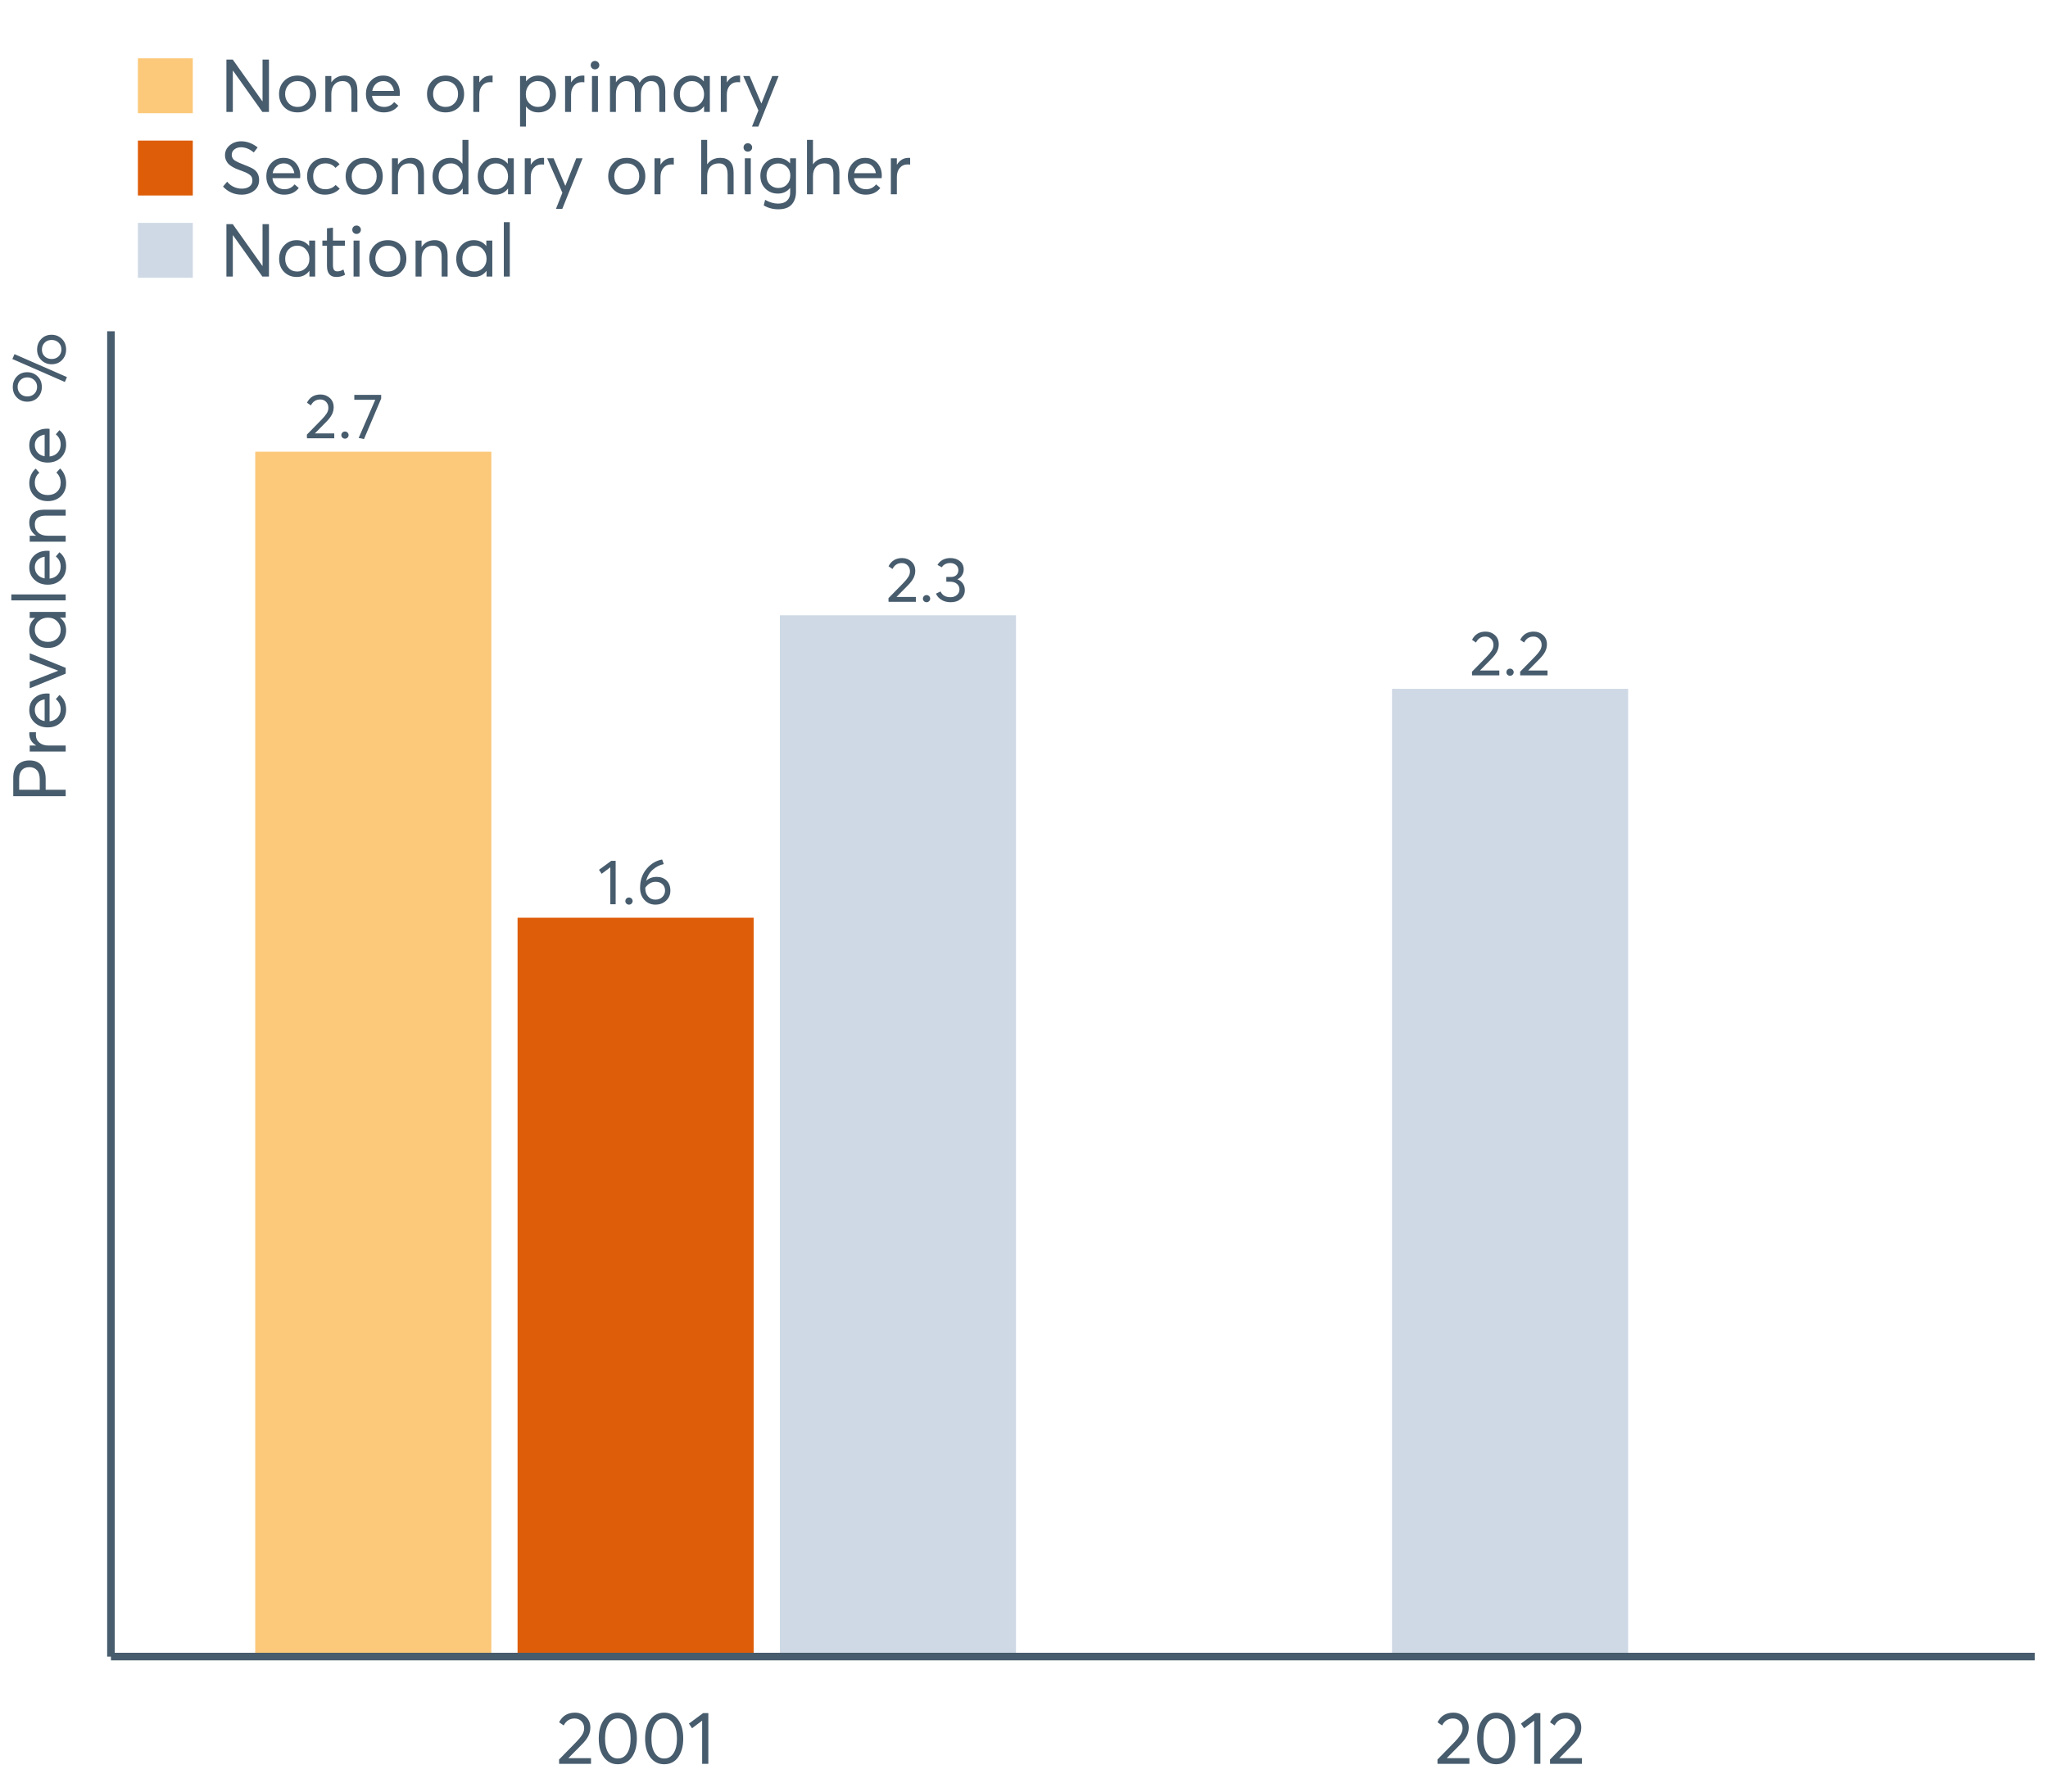 <?xml version="1.0" encoding="UTF-8"?>
<svg xmlns="http://www.w3.org/2000/svg" xmlns:xlink="http://www.w3.org/1999/xlink" width="822.857pt" height="720pt" viewBox="0 0 822.857 720" version="1.1">
<defs>
<g>
<symbol overflow="visible" id="glyph0-0">
<path style="stroke:none;" d=""/>
</symbol>
<symbol overflow="visible" id="glyph0-1">
<path style="stroke:none;" d="M 4.234 -1.953 L 11.984 -1.953 L 11.984 0 L 1.016 0 L 0.984 -1.469 L 6.953 -7.562 C 7.836 -8.477 8.504 -9.289 8.953 -10 C 9.398 -10.719 9.625 -11.461 9.625 -12.234 C 9.625 -13.203 9.316 -14.004 8.703 -14.641 C 8.098 -15.273 7.312 -15.594 6.344 -15.594 C 4.664 -15.594 3.414 -14.797 2.594 -13.203 L 1.016 -14.297 C 2.129 -16.492 3.945 -17.594 6.469 -17.594 C 7.926 -17.594 9.172 -17.125 10.203 -16.188 C 11.234 -15.258 11.75 -14.02 11.75 -12.469 C 11.75 -11.469 11.52 -10.508 11.062 -9.594 C 10.613 -8.688 9.852 -7.691 8.781 -6.609 L 4.234 -2 Z M 4.234 -1.953 "/>
</symbol>
<symbol overflow="visible" id="glyph0-2">
<path style="stroke:none;" d="M 3.078 0.156 C 2.648 0.156 2.297 0.016 2.016 -0.266 C 1.734 -0.547 1.594 -0.879 1.594 -1.266 C 1.594 -1.672 1.734 -2.016 2.016 -2.297 C 2.297 -2.578 2.648 -2.719 3.078 -2.719 C 3.461 -2.719 3.797 -2.578 4.078 -2.297 C 4.367 -2.016 4.516 -1.672 4.516 -1.266 C 4.516 -0.879 4.367 -0.547 4.078 -0.266 C 3.797 0.016 3.461 0.156 3.078 0.156 Z M 3.078 0.156 "/>
</symbol>
<symbol overflow="visible" id="glyph0-3">
<path style="stroke:none;" d="M 9.344 -9.047 C 10.27 -8.68 10.992 -8.117 11.516 -7.359 C 12.047 -6.598 12.312 -5.703 12.312 -4.672 C 12.312 -3.254 11.773 -2.094 10.703 -1.188 C 9.641 -0.289 8.297 0.156 6.672 0.156 C 5.234 0.156 3.992 -0.156 2.953 -0.781 C 1.91 -1.414 1.164 -2.254 0.719 -3.297 L 2.562 -4.172 C 3.258 -2.629 4.586 -1.859 6.547 -1.859 C 7.566 -1.859 8.422 -2.148 9.109 -2.734 C 9.805 -3.316 10.156 -4.07 10.156 -5 C 10.156 -5.883 9.82 -6.617 9.156 -7.203 C 8.5 -7.797 7.555 -8.094 6.328 -8.094 L 4.875 -8.094 L 4.875 -9.984 L 6.578 -9.984 C 7.629 -9.984 8.414 -10.242 8.938 -10.766 C 9.457 -11.285 9.719 -11.945 9.719 -12.75 C 9.719 -13.594 9.406 -14.273 8.781 -14.797 C 8.156 -15.328 7.379 -15.594 6.453 -15.594 C 4.941 -15.594 3.805 -15.023 3.047 -13.891 L 1.328 -14.828 C 1.797 -15.672 2.473 -16.344 3.359 -16.844 C 4.254 -17.344 5.301 -17.594 6.5 -17.594 C 8.039 -17.594 9.316 -17.18 10.328 -16.359 C 11.348 -15.547 11.859 -14.438 11.859 -13.031 C 11.859 -12.164 11.633 -11.379 11.188 -10.672 C 10.75 -9.973 10.133 -9.438 9.344 -9.062 Z M 9.344 -9.047 "/>
</symbol>
<symbol overflow="visible" id="glyph0-4">
<path style="stroke:none;" d="M 5.078 0 L 5.078 -14.859 L 1.594 -12.234 L 0.531 -13.844 L 5.438 -17.438 L 7.219 -17.438 L 7.219 0 Z M 5.078 0 "/>
</symbol>
<symbol overflow="visible" id="glyph0-5">
<path style="stroke:none;" d="M 8.125 -11 C 9.719 -11 11.02 -10.504 12.031 -9.516 C 13.051 -8.523 13.562 -7.172 13.562 -5.453 C 13.562 -3.848 12.988 -2.508 11.844 -1.438 C 10.695 -0.375 9.266 0.156 7.547 0.156 C 5.785 0.156 4.316 -0.469 3.141 -1.719 C 1.973 -2.977 1.391 -4.598 1.391 -6.578 C 1.391 -9.586 2.258 -12.133 4 -14.219 C 5.75 -16.301 7.836 -17.555 10.266 -17.984 L 10.891 -16.156 C 9.203 -15.758 7.723 -14.992 6.453 -13.859 C 5.18 -12.723 4.305 -11.254 3.828 -9.453 L 3.859 -9.453 C 4.992 -10.484 6.414 -11 8.125 -11 Z M 7.516 -1.859 C 8.672 -1.859 9.609 -2.207 10.328 -2.906 C 11.055 -3.613 11.422 -4.473 11.422 -5.484 C 11.422 -6.547 11.078 -7.398 10.391 -8.047 C 9.711 -8.691 8.797 -9.016 7.641 -9.016 C 6.723 -9.016 5.906 -8.785 5.188 -8.328 C 4.469 -7.867 3.898 -7.301 3.484 -6.625 L 3.484 -6.453 C 3.484 -5.078 3.859 -3.969 4.609 -3.125 C 5.359 -2.281 6.328 -1.859 7.516 -1.859 Z M 7.516 -1.859 "/>
</symbol>
<symbol overflow="visible" id="glyph0-6">
<path style="stroke:none;" d="M 0.688 -17.438 L 11.484 -17.438 L 11.484 -15.953 L 4.578 0.312 L 2.438 -0.125 L 9.109 -15.469 L 0.688 -15.469 Z M 0.688 -17.438 "/>
</symbol>
<symbol overflow="visible" id="glyph1-0">
<path style="stroke:none;" d=""/>
</symbol>
<symbol overflow="visible" id="glyph1-1">
<path style="stroke:none;" d="M 4.953 -2.281 L 14 -2.281 L 14 0 L 1.188 0 L 1.156 -1.719 L 8.125 -8.844 C 9.156 -9.906 9.93 -10.852 10.453 -11.688 C 10.984 -12.52 11.25 -13.391 11.25 -14.297 C 11.25 -15.43 10.891 -16.367 10.172 -17.109 C 9.461 -17.848 8.547 -18.219 7.422 -18.219 C 5.461 -18.219 4 -17.285 3.031 -15.422 L 1.188 -16.703 C 2.488 -19.273 4.613 -20.562 7.562 -20.562 C 9.27 -20.562 10.723 -20.016 11.922 -18.922 C 13.129 -17.836 13.734 -16.383 13.734 -14.562 C 13.734 -13.395 13.469 -12.273 12.938 -11.203 C 12.406 -10.141 11.516 -8.977 10.266 -7.719 L 4.953 -2.344 Z M 4.953 -2.281 "/>
</symbol>
<symbol overflow="visible" id="glyph1-2">
<path style="stroke:none;" d="M 9.312 0.172 C 7.039 0.172 5.195 -0.738 3.781 -2.562 C 2.363 -4.395 1.656 -6.93 1.656 -10.172 C 1.656 -13.266 2.336 -15.77 3.703 -17.688 C 5.066 -19.602 6.938 -20.562 9.312 -20.562 C 11.594 -20.562 13.438 -19.645 14.844 -17.812 C 16.258 -15.988 16.969 -13.441 16.969 -10.172 C 16.969 -7.086 16.289 -4.594 14.938 -2.688 C 13.582 -0.781 11.707 0.172 9.312 0.172 Z M 9.312 -2.141 C 10.938 -2.141 12.195 -2.859 13.094 -4.297 C 14 -5.742 14.453 -7.703 14.453 -10.172 C 14.453 -12.723 13.977 -14.707 13.031 -16.125 C 12.094 -17.539 10.852 -18.25 9.312 -18.25 C 7.707 -18.25 6.453 -17.52 5.547 -16.062 C 4.641 -14.613 4.188 -12.648 4.188 -10.172 C 4.188 -7.641 4.656 -5.664 5.594 -4.25 C 6.531 -2.844 7.77 -2.141 9.312 -2.141 Z M 9.312 -2.141 "/>
</symbol>
<symbol overflow="visible" id="glyph1-3">
<path style="stroke:none;" d="M 5.938 0 L 5.938 -17.359 L 1.875 -14.297 L 0.625 -16.172 L 6.344 -20.391 L 8.422 -20.391 L 8.422 0 Z M 5.938 0 "/>
</symbol>
<symbol overflow="visible" id="glyph1-4">
<path style="stroke:none;" d="M 17.188 -21.062 L 19.766 -21.062 L 19.766 0 L 17.125 0 L 5.312 -16.609 L 5.25 -16.609 L 5.25 0 L 2.672 0 L 2.672 -21.062 L 5.219 -21.062 L 17.125 -4.266 L 17.188 -4.266 Z M 17.188 -21.062 "/>
</symbol>
<symbol overflow="visible" id="glyph1-5">
<path style="stroke:none;" d="M 8.875 0.172 C 6.656 0.172 4.852 -0.523 3.469 -1.922 C 2.082 -3.328 1.391 -5.086 1.391 -7.203 C 1.391 -9.328 2.082 -11.094 3.469 -12.5 C 4.852 -13.914 6.656 -14.625 8.875 -14.625 C 11.008 -14.625 12.781 -13.93 14.188 -12.547 C 15.594 -11.16 16.297 -9.379 16.297 -7.203 C 16.297 -5.035 15.594 -3.266 14.188 -1.891 C 12.781 -0.516 11.008 0.172 8.875 0.172 Z M 8.875 -2.016 C 10.281 -2.016 11.461 -2.504 12.422 -3.484 C 13.379 -4.461 13.859 -5.703 13.859 -7.203 C 13.859 -8.734 13.383 -9.984 12.438 -10.953 C 11.488 -11.922 10.301 -12.406 8.875 -12.406 C 7.383 -12.406 6.172 -11.906 5.234 -10.906 C 4.297 -9.906 3.828 -8.672 3.828 -7.203 C 3.828 -5.742 4.297 -4.516 5.234 -3.516 C 6.172 -2.516 7.383 -2.016 8.875 -2.016 Z M 8.875 -2.016 "/>
</symbol>
<symbol overflow="visible" id="glyph1-6">
<path style="stroke:none;" d="M 9.969 -14.625 C 11.57 -14.625 12.836 -14.113 13.766 -13.094 C 14.691 -12.082 15.156 -10.578 15.156 -8.578 L 15.156 0 L 12.766 0 L 12.766 -7.891 C 12.766 -10.898 11.586 -12.406 9.234 -12.406 C 7.848 -12.406 6.742 -11.941 5.922 -11.016 C 5.098 -10.098 4.688 -8.828 4.688 -7.203 L 4.688 0 L 2.281 0 L 2.281 -14.453 L 4.688 -14.453 L 4.688 -11.922 L 4.719 -11.922 C 5.977 -13.723 7.727 -14.625 9.969 -14.625 Z M 9.969 -14.625 "/>
</symbol>
<symbol overflow="visible" id="glyph1-7">
<path style="stroke:none;" d="M 15.016 -7.453 C 15.016 -7.285 15.004 -7.078 14.984 -6.828 L 14.953 -6.469 L 3.828 -6.469 C 3.984 -5.125 4.5 -4.047 5.375 -3.234 C 6.258 -2.422 7.359 -2.016 8.672 -2.016 C 10.348 -2.016 11.703 -2.664 12.734 -3.969 L 14.422 -2.516 C 13.016 -0.723 11.066 0.172 8.578 0.172 C 6.492 0.172 4.773 -0.516 3.422 -1.891 C 2.066 -3.266 1.391 -5.035 1.391 -7.203 C 1.391 -9.359 2.047 -11.133 3.359 -12.531 C 4.68 -13.926 6.332 -14.625 8.312 -14.625 C 10.312 -14.625 11.926 -13.953 13.156 -12.609 C 14.395 -11.266 15.016 -9.547 15.016 -7.453 Z M 11.234 -11.328 C 10.504 -12.047 9.566 -12.406 8.422 -12.406 C 7.273 -12.406 6.289 -12.051 5.469 -11.344 C 4.656 -10.645 4.141 -9.68 3.922 -8.453 L 12.641 -8.453 C 12.441 -9.66 11.973 -10.617 11.234 -11.328 Z M 11.234 -11.328 "/>
</symbol>
<symbol overflow="visible" id="glyph1-8">
<path style="stroke:none;" d=""/>
</symbol>
<symbol overflow="visible" id="glyph1-9">
<path style="stroke:none;" d="M 9.438 -14.625 C 9.727 -14.625 9.926 -14.613 10.031 -14.594 L 10.031 -11.922 C 9.594 -11.961 9.273 -11.984 9.078 -11.984 C 7.734 -11.984 6.664 -11.52 5.875 -10.594 C 5.082 -9.664 4.688 -8.457 4.688 -6.969 L 4.688 0 L 2.281 0 L 2.281 -14.453 L 4.688 -14.453 L 4.688 -11.891 L 4.719 -11.891 C 5.844 -13.711 7.414 -14.625 9.438 -14.625 Z M 9.438 -14.625 "/>
</symbol>
<symbol overflow="visible" id="glyph1-10">
<path style="stroke:none;" d="M 4.75 -12.312 C 5.988 -13.852 7.629 -14.625 9.672 -14.625 C 11.711 -14.625 13.398 -13.906 14.734 -12.469 C 16.066 -11.039 16.734 -9.258 16.734 -7.125 C 16.734 -4.945 16.062 -3.188 14.719 -1.844 C 13.375 -0.5 11.691 0.172 9.672 0.172 C 7.617 0.172 5.977 -0.598 4.75 -2.141 L 4.688 -2.141 L 4.688 5.875 L 2.312 5.875 L 2.312 -14.453 L 4.719 -14.453 L 4.719 -12.312 Z M 9.438 -2.016 C 10.883 -2.016 12.055 -2.492 12.953 -3.453 C 13.848 -4.41 14.297 -5.633 14.297 -7.125 C 14.297 -8.707 13.832 -9.984 12.906 -10.953 C 11.977 -11.922 10.812 -12.406 9.406 -12.406 C 8.039 -12.406 6.898 -11.895 5.984 -10.875 C 5.078 -9.852 4.625 -8.598 4.625 -7.109 C 4.625 -5.629 5.098 -4.41 6.047 -3.453 C 7.004 -2.492 8.133 -2.016 9.438 -2.016 Z M 9.438 -2.016 "/>
</symbol>
<symbol overflow="visible" id="glyph1-11">
<path style="stroke:none;" d="M 3.703 -17.125 C 3.211 -17.125 2.801 -17.285 2.469 -17.609 C 2.145 -17.93 1.984 -18.332 1.984 -18.812 C 1.984 -19.289 2.145 -19.691 2.469 -20.016 C 2.801 -20.336 3.211 -20.5 3.703 -20.5 C 4.18 -20.5 4.586 -20.332 4.922 -20 C 5.266 -19.664 5.438 -19.27 5.438 -18.812 C 5.438 -18.332 5.266 -17.93 4.922 -17.609 C 4.586 -17.285 4.18 -17.125 3.703 -17.125 Z M 2.5 0 L 2.5 -14.453 L 4.891 -14.453 L 4.891 0 Z M 2.5 0 "/>
</symbol>
<symbol overflow="visible" id="glyph1-12">
<path style="stroke:none;" d="M 19.469 -14.625 C 22.844 -14.625 24.531 -12.566 24.531 -8.453 L 24.531 0 L 22.141 0 L 22.141 -7.797 C 22.141 -9.398 21.863 -10.566 21.312 -11.297 C 20.77 -12.035 19.914 -12.406 18.75 -12.406 C 17.602 -12.406 16.645 -11.926 15.875 -10.969 C 15.102 -10.02 14.719 -8.758 14.719 -7.188 L 14.719 0 L 12.312 0 L 12.312 -7.828 C 12.312 -10.879 11.164 -12.406 8.875 -12.406 C 7.664 -12.406 6.664 -11.926 5.875 -10.969 C 5.082 -10.02 4.688 -8.758 4.688 -7.188 L 4.688 0 L 2.312 0 L 2.312 -14.453 L 4.688 -14.453 L 4.688 -11.953 L 4.719 -11.953 C 5.312 -12.805 6.031 -13.461 6.875 -13.922 C 7.727 -14.391 8.629 -14.625 9.578 -14.625 C 11.898 -14.625 13.438 -13.676 14.188 -11.781 L 14.219 -11.781 C 15.406 -13.676 17.156 -14.625 19.469 -14.625 Z M 19.469 -14.625 "/>
</symbol>
<symbol overflow="visible" id="glyph1-13">
<path style="stroke:none;" d="M 13.5 -14.453 L 15.906 -14.453 L 15.906 0 L 13.594 0 L 13.594 -2.281 L 13.562 -2.281 C 12.332 -0.645 10.648 0.172 8.516 0.172 C 6.473 0.172 4.781 -0.5 3.438 -1.844 C 2.094 -3.188 1.422 -4.945 1.422 -7.125 C 1.422 -9.258 2.086 -11.039 3.422 -12.469 C 4.766 -13.906 6.453 -14.625 8.484 -14.625 C 10.547 -14.625 12.207 -13.844 13.469 -12.281 L 13.5 -12.281 Z M 8.719 -2.016 C 10.062 -2.016 11.207 -2.492 12.156 -3.453 C 13.113 -4.41 13.594 -5.629 13.594 -7.109 C 13.594 -8.598 13.129 -9.852 12.203 -10.875 C 11.285 -11.895 10.133 -12.406 8.75 -12.406 C 7.363 -12.406 6.203 -11.914 5.266 -10.938 C 4.328 -9.957 3.859 -8.688 3.859 -7.125 C 3.859 -5.633 4.305 -4.41 5.203 -3.453 C 6.109 -2.492 7.281 -2.016 8.719 -2.016 Z M 8.719 -2.016 "/>
</symbol>
<symbol overflow="visible" id="glyph1-14">
<path style="stroke:none;" d="M 12.375 -14.453 L 14.922 -14.453 L 6.766 5.875 L 4.219 5.875 L 6.797 -0.594 L 0.688 -14.453 L 3.266 -14.453 L 7.953 -3.438 L 8.016 -3.438 Z M 12.375 -14.453 "/>
</symbol>
<symbol overflow="visible" id="glyph1-15">
<path style="stroke:none;" d="M 8.781 0.172 C 5.832 0.172 3.344 -0.91 1.312 -3.078 L 2.969 -5.047 C 3.695 -4.129 4.582 -3.43 5.625 -2.953 C 6.676 -2.484 7.738 -2.25 8.812 -2.25 C 10.113 -2.25 11.156 -2.535 11.938 -3.109 C 12.719 -3.68 13.109 -4.473 13.109 -5.484 C 13.109 -6.035 13.016 -6.508 12.828 -6.906 C 12.641 -7.301 12.316 -7.648 11.859 -7.953 C 11.41 -8.266 10.973 -8.516 10.547 -8.703 C 10.117 -8.891 9.508 -9.133 8.719 -9.438 C 8.582 -9.5 8.473 -9.535 8.391 -9.547 C 7.617 -9.828 6.988 -10.07 6.5 -10.281 C 6.02 -10.488 5.469 -10.781 4.844 -11.156 C 4.227 -11.531 3.742 -11.91 3.391 -12.297 C 3.047 -12.68 2.742 -13.164 2.484 -13.75 C 2.234 -14.332 2.109 -14.984 2.109 -15.703 C 2.109 -17.266 2.727 -18.578 3.969 -19.641 C 5.219 -20.711 6.742 -21.258 8.547 -21.281 C 10.922 -21.281 13.145 -20.457 15.219 -18.812 L 13.656 -16.797 C 12.008 -18.18 10.305 -18.875 8.547 -18.875 C 7.516 -18.875 6.633 -18.598 5.906 -18.047 C 5.176 -17.504 4.812 -16.758 4.812 -15.812 C 4.812 -15.414 4.891 -15.055 5.047 -14.734 C 5.203 -14.41 5.379 -14.145 5.578 -13.938 C 5.773 -13.727 6.117 -13.492 6.609 -13.234 C 7.109 -12.973 7.5 -12.781 7.781 -12.656 C 8.07 -12.531 8.57 -12.328 9.281 -12.047 C 11.457 -11.211 12.895 -10.562 13.594 -10.094 C 15.07 -9.082 15.812 -7.633 15.812 -5.75 C 15.812 -3.895 15.125 -2.441 13.75 -1.391 C 12.375 -0.348 10.719 0.172 8.781 0.172 Z M 8.781 0.172 "/>
</symbol>
<symbol overflow="visible" id="glyph1-16">
<path style="stroke:none;" d="M 8.547 0.172 C 6.453 0.172 4.734 -0.516 3.391 -1.891 C 2.055 -3.266 1.391 -5.035 1.391 -7.203 C 1.391 -9.379 2.066 -11.16 3.422 -12.547 C 4.773 -13.93 6.516 -14.625 8.641 -14.625 C 9.742 -14.625 10.812 -14.398 11.844 -13.953 C 12.883 -13.516 13.754 -12.879 14.453 -12.047 L 12.781 -10.594 C 11.812 -11.801 10.469 -12.406 8.75 -12.406 C 7.312 -12.406 6.129 -11.922 5.203 -10.953 C 4.285 -9.984 3.828 -8.734 3.828 -7.203 C 3.828 -5.66 4.281 -4.41 5.188 -3.453 C 6.102 -2.492 7.289 -2.016 8.75 -2.016 C 10.438 -2.016 11.801 -2.586 12.844 -3.734 L 14.516 -2.25 C 13.879 -1.539 13.035 -0.957 11.984 -0.5 C 10.941 -0.051 9.797 0.172 8.547 0.172 Z M 8.547 0.172 "/>
</symbol>
<symbol overflow="visible" id="glyph1-17">
<path style="stroke:none;" d="M 13.406 -21.844 L 15.812 -21.844 L 15.812 0 L 13.531 0 L 13.531 -2.281 L 13.469 -2.281 C 12.238 -0.645 10.578 0.172 8.484 0.172 C 6.453 0.172 4.758 -0.5 3.406 -1.844 C 2.062 -3.188 1.391 -4.945 1.391 -7.125 C 1.391 -9.258 2.055 -11.039 3.391 -12.469 C 4.734 -13.906 6.422 -14.625 8.453 -14.625 C 10.516 -14.625 12.156 -13.844 13.375 -12.281 L 13.406 -12.281 Z M 8.688 -2.016 C 10 -2.016 11.129 -2.492 12.078 -3.453 C 13.023 -4.41 13.5 -5.629 13.5 -7.109 C 13.5 -8.598 13.039 -9.852 12.125 -10.875 C 11.219 -11.895 10.082 -12.406 8.719 -12.406 C 7.332 -12.406 6.172 -11.914 5.234 -10.938 C 4.297 -9.957 3.828 -8.688 3.828 -7.125 C 3.828 -5.633 4.273 -4.41 5.172 -3.453 C 6.078 -2.492 7.25 -2.016 8.688 -2.016 Z M 8.688 -2.016 "/>
</symbol>
<symbol overflow="visible" id="glyph1-18">
<path style="stroke:none;" d="M 10.062 -14.625 C 11.695 -14.625 12.977 -14.129 13.906 -13.141 C 14.844 -12.148 15.312 -10.66 15.312 -8.672 L 15.312 0 L 12.906 0 L 12.906 -7.984 C 12.906 -10.93 11.727 -12.406 9.375 -12.406 C 7.926 -12.406 6.781 -11.945 5.938 -11.031 C 5.102 -10.125 4.688 -8.867 4.688 -7.266 L 4.688 0 L 2.281 0 L 2.281 -21.844 L 4.688 -21.844 L 4.688 -12.078 L 4.75 -12.078 C 5.957 -13.773 7.727 -14.625 10.062 -14.625 Z M 10.062 -14.625 "/>
</symbol>
<symbol overflow="visible" id="glyph1-19">
<path style="stroke:none;" d="M 13.266 -14.453 L 15.641 -14.453 L 15.641 -1.094 C 15.641 1.113 15.062 2.852 13.906 4.125 C 12.75 5.406 10.961 6.047 8.547 6.047 C 6.367 6.047 4.41 5.523 2.672 4.484 L 3.234 2.25 C 5.035 3.258 6.766 3.766 8.422 3.766 C 9.984 3.766 11.188 3.363 12.031 2.562 C 12.875 1.758 13.297 0.75 13.297 -0.469 L 13.297 -2.5 L 13.234 -2.5 C 12.023 -1.008 10.395 -0.266 8.344 -0.266 C 6.363 -0.266 4.695 -0.926 3.344 -2.25 C 2 -3.582 1.328 -5.305 1.328 -7.422 C 1.328 -9.473 1.984 -11.188 3.297 -12.562 C 4.617 -13.938 6.258 -14.625 8.219 -14.625 C 10.258 -14.625 11.922 -13.895 13.203 -12.438 L 13.266 -12.438 Z M 8.516 -2.516 C 9.961 -2.516 11.129 -2.984 12.016 -3.922 C 12.91 -4.867 13.359 -6.07 13.359 -7.531 C 13.359 -8.957 12.895 -10.117 11.969 -11.016 C 11.051 -11.922 9.898 -12.375 8.516 -12.375 C 7.148 -12.375 6.02 -11.91 5.125 -10.984 C 4.238 -10.066 3.797 -8.906 3.797 -7.5 C 3.797 -6 4.25 -4.789 5.156 -3.875 C 6.07 -2.969 7.191 -2.516 8.516 -2.516 Z M 8.516 -2.516 "/>
</symbol>
<symbol overflow="visible" id="glyph1-20">
<path style="stroke:none;" d="M 6.375 0.172 C 3.863 0.172 2.609 -1.316 2.609 -4.297 L 2.609 -12.375 L 0.766 -12.375 L 0.766 -14.453 L 2.609 -14.453 L 2.609 -19.375 L 5.016 -19.641 L 5.016 -14.453 L 9.828 -14.453 L 9.828 -12.375 L 5.016 -12.375 L 5.016 -4.656 C 5.016 -3.77 5.145 -3.117 5.406 -2.703 C 5.676 -2.285 6.141 -2.078 6.797 -2.078 C 7.547 -2.078 8.359 -2.32 9.234 -2.812 L 9.875 -0.719 C 8.812 -0.125 7.645 0.172 6.375 0.172 Z M 6.375 0.172 "/>
</symbol>
<symbol overflow="visible" id="glyph1-21">
<path style="stroke:none;" d="M 2.5 0 L 2.5 -21.844 L 4.891 -21.844 L 4.891 0 Z M 2.5 0 "/>
</symbol>
<symbol overflow="visible" id="glyph2-0">
<path style="stroke:none;" d=""/>
</symbol>
<symbol overflow="visible" id="glyph2-1">
<path style="stroke:none;" d="M 0 -2.672 L -21.062 -2.672 L -21.062 -10.062 C -21.062 -12.414 -20.469 -14.164 -19.281 -15.312 C -18.094 -16.457 -16.516 -17.031 -14.547 -17.031 C -12.391 -17.031 -10.766 -16.363 -9.672 -15.031 C -8.586 -13.695 -8.047 -11.891 -8.047 -9.609 L -8.047 -5.25 L 0 -5.25 Z M -10.422 -5.25 L -10.422 -9.375 C -10.422 -11.051 -10.797 -12.297 -11.547 -13.109 C -12.297 -13.922 -13.312 -14.328 -14.594 -14.328 C -15.926 -14.328 -16.941 -13.926 -17.641 -13.125 C -18.336 -12.32 -18.688 -11.211 -18.688 -9.797 L -18.688 -5.25 Z M -10.422 -5.25 "/>
</symbol>
<symbol overflow="visible" id="glyph2-2">
<path style="stroke:none;" d="M -14.625 -9.438 C -14.625 -9.727 -14.613 -9.926 -14.594 -10.031 L -11.922 -10.031 C -11.961 -9.594 -11.984 -9.273 -11.984 -9.078 C -11.984 -7.734 -11.52 -6.664 -10.594 -5.875 C -9.664 -5.082 -8.457 -4.688 -6.969 -4.688 L 0 -4.688 L 0 -2.281 L -14.453 -2.281 L -14.453 -4.688 L -11.891 -4.688 L -11.891 -4.719 C -13.711 -5.844 -14.625 -7.414 -14.625 -9.438 Z M -14.625 -9.438 "/>
</symbol>
<symbol overflow="visible" id="glyph2-3">
<path style="stroke:none;" d="M -7.453 -15.016 C -7.285 -15.016 -7.078 -15.004 -6.828 -14.984 L -6.469 -14.953 L -6.469 -3.828 C -5.125 -3.984 -4.047 -4.5 -3.234 -5.375 C -2.422 -6.258 -2.016 -7.359 -2.016 -8.672 C -2.016 -10.348 -2.664 -11.703 -3.969 -12.734 L -2.516 -14.422 C -0.723 -13.016 0.172 -11.066 0.172 -8.578 C 0.172 -6.492 -0.516 -4.773 -1.891 -3.422 C -3.266 -2.066 -5.035 -1.391 -7.203 -1.391 C -9.359 -1.391 -11.133 -2.047 -12.531 -3.359 C -13.926 -4.68 -14.625 -6.332 -14.625 -8.312 C -14.625 -10.312 -13.953 -11.926 -12.609 -13.156 C -11.266 -14.395 -9.547 -15.016 -7.453 -15.016 Z M -11.328 -11.234 C -12.047 -10.504 -12.406 -9.566 -12.406 -8.422 C -12.406 -7.273 -12.051 -6.289 -11.344 -5.469 C -10.645 -4.656 -9.68 -4.141 -8.453 -3.922 L -8.453 -12.641 C -9.66 -12.441 -10.617 -11.973 -11.328 -11.234 Z M -11.328 -11.234 "/>
</symbol>
<symbol overflow="visible" id="glyph2-4">
<path style="stroke:none;" d="M -14.453 -12.188 L -14.453 -14.812 L 0 -8.938 L 0 -6.609 L -14.453 -0.719 L -14.453 -3.297 L -3.062 -7.75 L -3.062 -7.828 Z M -14.453 -12.188 "/>
</symbol>
<symbol overflow="visible" id="glyph2-5">
<path style="stroke:none;" d="M -14.453 -13.5 L -14.453 -15.906 L 0 -15.906 L 0 -13.594 L -2.281 -13.594 L -2.281 -13.562 C -0.645 -12.332 0.172 -10.648 0.172 -8.516 C 0.172 -6.473 -0.5 -4.781 -1.844 -3.438 C -3.188 -2.094 -4.945 -1.422 -7.125 -1.422 C -9.258 -1.422 -11.039 -2.086 -12.469 -3.422 C -13.906 -4.766 -14.625 -6.453 -14.625 -8.484 C -14.625 -10.547 -13.844 -12.207 -12.281 -13.469 L -12.281 -13.5 Z M -2.016 -8.719 C -2.016 -10.062 -2.492 -11.207 -3.453 -12.156 C -4.41 -13.113 -5.629 -13.594 -7.109 -13.594 C -8.598 -13.594 -9.852 -13.129 -10.875 -12.203 C -11.895 -11.285 -12.406 -10.133 -12.406 -8.75 C -12.406 -7.363 -11.914 -6.203 -10.938 -5.266 C -9.957 -4.328 -8.688 -3.859 -7.125 -3.859 C -5.633 -3.859 -4.41 -4.305 -3.453 -5.203 C -2.492 -6.109 -2.016 -7.281 -2.016 -8.719 Z M -2.016 -8.719 "/>
</symbol>
<symbol overflow="visible" id="glyph2-6">
<path style="stroke:none;" d="M 0 -2.5 L -21.844 -2.5 L -21.844 -4.891 L 0 -4.891 Z M 0 -2.5 "/>
</symbol>
<symbol overflow="visible" id="glyph2-7">
<path style="stroke:none;" d="M -14.625 -9.969 C -14.625 -11.57 -14.113 -12.836 -13.094 -13.766 C -12.082 -14.691 -10.578 -15.156 -8.578 -15.156 L 0 -15.156 L 0 -12.766 L -7.891 -12.766 C -10.898 -12.766 -12.406 -11.586 -12.406 -9.234 C -12.406 -7.848 -11.941 -6.742 -11.016 -5.922 C -10.098 -5.098 -8.828 -4.688 -7.203 -4.688 L 0 -4.688 L 0 -2.281 L -14.453 -2.281 L -14.453 -4.688 L -11.922 -4.688 L -11.922 -4.719 C -13.723 -5.977 -14.625 -7.727 -14.625 -9.969 Z M -14.625 -9.969 "/>
</symbol>
<symbol overflow="visible" id="glyph2-8">
<path style="stroke:none;" d="M 0.172 -8.547 C 0.172 -6.453 -0.516 -4.734 -1.891 -3.391 C -3.266 -2.055 -5.035 -1.391 -7.203 -1.391 C -9.379 -1.391 -11.16 -2.066 -12.547 -3.422 C -13.93 -4.773 -14.625 -6.516 -14.625 -8.641 C -14.625 -9.742 -14.398 -10.812 -13.953 -11.844 C -13.516 -12.883 -12.879 -13.754 -12.047 -14.453 L -10.594 -12.781 C -11.801 -11.812 -12.406 -10.469 -12.406 -8.75 C -12.406 -7.312 -11.922 -6.129 -10.953 -5.203 C -9.984 -4.285 -8.734 -3.828 -7.203 -3.828 C -5.66 -3.828 -4.41 -4.281 -3.453 -5.188 C -2.492 -6.102 -2.016 -7.289 -2.016 -8.75 C -2.016 -10.438 -2.586 -11.801 -3.734 -12.844 L -2.25 -14.516 C -1.539 -13.879 -0.957 -13.035 -0.5 -11.984 C -0.051 -10.941 0.172 -9.797 0.172 -8.547 Z M 0.172 -8.547 "/>
</symbol>
<symbol overflow="visible" id="glyph2-9">
<path style="stroke:none;" d=""/>
</symbol>
<symbol overflow="visible" id="glyph2-10">
<path style="stroke:none;" d="M 0.5 -11.219 L -0.328 -9.25 L -21.422 -18.484 L -20.562 -20.438 Z M -9.578 -7.234 C -9.578 -5.578 -10.117 -4.176 -11.203 -3.031 C -12.297 -1.895 -13.711 -1.328 -15.453 -1.328 C -17.078 -1.328 -18.445 -1.875 -19.562 -2.969 C -20.688 -4.07 -21.25 -5.492 -21.25 -7.234 C -21.25 -8.898 -20.711 -10.305 -19.641 -11.453 C -18.578 -12.598 -17.18 -13.172 -15.453 -13.172 C -13.816 -13.172 -12.426 -12.613 -11.281 -11.5 C -10.145 -10.395 -9.578 -8.973 -9.578 -7.234 Z M -11.484 -7.266 C -11.484 -8.391 -11.863 -9.305 -12.625 -10.016 C -13.383 -10.734 -14.316 -11.094 -15.422 -11.094 C -16.578 -11.094 -17.516 -10.723 -18.234 -9.984 C -18.953 -9.242 -19.312 -8.336 -19.312 -7.266 C -19.312 -6.141 -18.941 -5.219 -18.203 -4.5 C -17.461 -3.789 -16.535 -3.438 -15.422 -3.438 C -14.254 -3.438 -13.305 -3.801 -12.578 -4.531 C -11.848 -5.27 -11.484 -6.18 -11.484 -7.266 Z M 0.172 -22.281 C 0.172 -20.625 -0.367 -19.223 -1.453 -18.078 C -2.535 -16.941 -3.941 -16.375 -5.672 -16.375 C -7.285 -16.375 -8.656 -16.926 -9.781 -18.031 C -10.914 -19.145 -11.484 -20.562 -11.484 -22.281 C -11.484 -23.945 -10.938 -25.352 -9.844 -26.5 C -8.758 -27.645 -7.367 -28.219 -5.672 -28.219 C -4.023 -28.219 -2.641 -27.664 -1.516 -26.562 C -0.391 -25.469 0.172 -24.039 0.172 -22.281 Z M -1.719 -22.281 C -1.719 -23.426 -2.094 -24.352 -2.844 -25.062 C -3.594 -25.781 -4.523 -26.141 -5.641 -26.141 C -6.805 -26.141 -7.75 -25.77 -8.469 -25.031 C -9.188 -24.289 -9.547 -23.375 -9.547 -22.281 C -9.547 -21.156 -9.172 -20.238 -8.422 -19.531 C -7.672 -18.832 -6.742 -18.484 -5.641 -18.484 C -4.492 -18.484 -3.551 -18.848 -2.812 -19.578 C -2.082 -20.316 -1.719 -21.219 -1.719 -22.281 Z M -1.719 -22.281 "/>
</symbol>
</g>
</defs>
<g id="surface95670">
<path style=" stroke:none;fill-rule:nonzero;fill:rgb(98.824%,78.824%,47.843%);fill-opacity:1;" d="M 102.547 181.539 L 197.41 181.539 L 197.41 665.738 L 102.547 665.738 Z M 102.547 181.539 "/>
<path style=" stroke:none;fill-rule:nonzero;fill:rgb(87.059%,36.471%,3.529%);fill-opacity:1;" d="M 207.949 368.809 L 302.812 368.809 L 302.812 665.742 L 207.949 665.742 Z M 207.949 368.809 "/>
<path style=" stroke:none;fill-rule:nonzero;fill:rgb(81.176%,85.098%,89.804%);fill-opacity:1;" d="M 313.352 247.27 L 408.215 247.27 L 408.215 665.738 L 313.352 665.738 Z M 313.352 247.27 "/>
<path style=" stroke:none;fill-rule:nonzero;fill:rgb(81.176%,85.098%,89.804%);fill-opacity:1;" d="M 559.293 276.832 L 654.156 276.832 L 654.156 665.742 L 559.293 665.742 Z M 559.293 276.832 "/>
<g style="fill:rgb(27.843%,36.078%,42.745%);fill-opacity:1;">
  <use xlink:href="#glyph0-1" x="355.988" y="241.863"/>
  <use xlink:href="#glyph0-2" x="369.22" y="241.863"/>
  <use xlink:href="#glyph0-3" x="375.34" y="241.863"/>
</g>
<g style="fill:rgb(27.843%,36.078%,42.745%);fill-opacity:1;">
  <use xlink:href="#glyph0-4" x="240.141" y="363.398"/>
  <use xlink:href="#glyph0-2" x="249.664" y="363.398"/>
  <use xlink:href="#glyph0-5" x="255.785" y="363.398"/>
</g>
<g style="fill:rgb(27.843%,36.078%,42.745%);fill-opacity:1;">
  <use xlink:href="#glyph0-1" x="122.316" y="176.133"/>
  <use xlink:href="#glyph0-2" x="135.548" y="176.133"/>
  <use xlink:href="#glyph0-6" x="141.668" y="176.133"/>
</g>
<g style="fill:rgb(27.843%,36.078%,42.745%);fill-opacity:1;">
  <use xlink:href="#glyph0-1" x="590.43" y="271.422"/>
  <use xlink:href="#glyph0-2" x="603.661" y="271.422"/>
  <use xlink:href="#glyph0-1" x="609.782" y="271.422"/>
</g>
<path style="fill:none;stroke-width:3.043;stroke-linecap:butt;stroke-linejoin:round;stroke:rgb(27.843%,36.078%,42.745%);stroke-opacity:1;stroke-miterlimit:10;" d="M 44.574 665.742 L 44.574 133.121 "/>
<path style="fill:none;stroke-width:3.043;stroke-linecap:butt;stroke-linejoin:round;stroke:rgb(27.843%,36.078%,42.745%);stroke-opacity:1;stroke-miterlimit:10;" d="M 44.574 665.742 L 817.531 665.742 "/>
<g style="fill:rgb(27.843%,36.078%,42.745%);fill-opacity:1;">
  <use xlink:href="#glyph1-1" x="223.457" y="708.84"/>
  <use xlink:href="#glyph1-2" x="238.913" y="708.84"/>
  <use xlink:href="#glyph1-2" x="257.544" y="708.84"/>
  <use xlink:href="#glyph1-3" x="276.175" y="708.84"/>
</g>
<g style="fill:rgb(27.843%,36.078%,42.745%);fill-opacity:1;">
  <use xlink:href="#glyph1-1" x="576.387" y="708.84"/>
  <use xlink:href="#glyph1-2" x="591.843" y="708.84"/>
  <use xlink:href="#glyph1-3" x="610.474" y="708.84"/>
  <use xlink:href="#glyph1-1" x="621.599" y="708.84"/>
</g>
<g style="fill:rgb(27.843%,36.078%,42.745%);fill-opacity:1;">
  <use xlink:href="#glyph2-1" x="26.391" y="322.633"/>
  <use xlink:href="#glyph2-2" x="26.391" y="304.299"/>
  <use xlink:href="#glyph2-3" x="26.391" y="293.708"/>
  <use xlink:href="#glyph2-4" x="26.391" y="277.332"/>
  <use xlink:href="#glyph2-5" x="26.391" y="261.816"/>
  <use xlink:href="#glyph2-6" x="26.391" y="243.779"/>
  <use xlink:href="#glyph2-3" x="26.391" y="236.362"/>
  <use xlink:href="#glyph2-7" x="26.391" y="219.986"/>
  <use xlink:href="#glyph2-8" x="26.391" y="202.779"/>
  <use xlink:href="#glyph2-3" x="26.391" y="187.293"/>
  <use xlink:href="#glyph2-9" x="26.391" y="170.917"/>
  <use xlink:href="#glyph2-10" x="26.391" y="162.759"/>
</g>
<path style=" stroke:none;fill-rule:nonzero;fill:rgb(98.824%,78.824%,47.843%);fill-opacity:1;" d="M 55.402 23.43 L 77.465 23.43 L 77.465 45.492 L 55.402 45.492 Z M 55.402 23.43 "/>
<path style=" stroke:none;fill-rule:nonzero;fill:rgb(87.059%,36.471%,3.529%);fill-opacity:1;" d="M 55.402 56.5 L 77.465 56.5 L 77.465 78.562 L 55.402 78.562 Z M 55.402 56.5 "/>
<path style=" stroke:none;fill-rule:nonzero;fill:rgb(81.176%,85.098%,89.804%);fill-opacity:1;" d="M 55.402 89.57 L 77.465 89.57 L 77.465 111.633 L 55.402 111.633 Z M 55.402 89.57 "/>
<g style="fill:rgb(27.843%,36.078%,42.745%);fill-opacity:1;">
  <use xlink:href="#glyph1-4" x="88.297" y="44.992"/>
  <use xlink:href="#glyph1-5" x="110.725" y="44.992"/>
  <use xlink:href="#glyph1-6" x="128.436" y="44.992"/>
  <use xlink:href="#glyph1-7" x="145.643" y="44.992"/>
  <use xlink:href="#glyph1-8" x="162.019" y="44.992"/>
  <use xlink:href="#glyph1-5" x="170.177" y="44.992"/>
  <use xlink:href="#glyph1-9" x="187.888" y="44.992"/>
  <use xlink:href="#glyph1-8" x="198.479" y="44.992"/>
  <use xlink:href="#glyph1-10" x="206.637" y="44.992"/>
  <use xlink:href="#glyph1-9" x="224.764" y="44.992"/>
  <use xlink:href="#glyph1-11" x="235.355" y="44.992"/>
  <use xlink:href="#glyph1-12" x="242.771" y="44.992"/>
  <use xlink:href="#glyph1-13" x="269.293" y="44.992"/>
  <use xlink:href="#glyph1-9" x="287.331" y="44.992"/>
  <use xlink:href="#glyph1-14" x="297.922" y="44.992"/>
</g>
<g style="fill:rgb(27.843%,36.078%,42.745%);fill-opacity:1;">
  <use xlink:href="#glyph1-15" x="88.297" y="78.062"/>
  <use xlink:href="#glyph1-7" x="105.622" y="78.062"/>
  <use xlink:href="#glyph1-16" x="121.998" y="78.062"/>
  <use xlink:href="#glyph1-5" x="137.484" y="78.062"/>
  <use xlink:href="#glyph1-6" x="155.195" y="78.062"/>
  <use xlink:href="#glyph1-17" x="172.402" y="78.062"/>
  <use xlink:href="#glyph1-13" x="190.528" y="78.062"/>
  <use xlink:href="#glyph1-9" x="208.566" y="78.062"/>
  <use xlink:href="#glyph1-14" x="219.157" y="78.062"/>
  <use xlink:href="#glyph1-8" x="234.821" y="78.062"/>
  <use xlink:href="#glyph1-5" x="242.979" y="78.062"/>
  <use xlink:href="#glyph1-9" x="260.69" y="78.062"/>
  <use xlink:href="#glyph1-8" x="271.281" y="78.062"/>
  <use xlink:href="#glyph1-18" x="279.439" y="78.062"/>
  <use xlink:href="#glyph1-11" x="296.765" y="78.062"/>
  <use xlink:href="#glyph1-19" x="304.181" y="78.062"/>
  <use xlink:href="#glyph1-18" x="321.952" y="78.062"/>
  <use xlink:href="#glyph1-7" x="339.277" y="78.062"/>
  <use xlink:href="#glyph1-9" x="355.653" y="78.062"/>
</g>
<g style="fill:rgb(27.843%,36.078%,42.745%);fill-opacity:1;">
  <use xlink:href="#glyph1-4" x="88.297" y="111.137"/>
  <use xlink:href="#glyph1-13" x="110.725" y="111.137"/>
  <use xlink:href="#glyph1-20" x="128.762" y="111.137"/>
  <use xlink:href="#glyph1-11" x="139.561" y="111.137"/>
  <use xlink:href="#glyph1-5" x="146.978" y="111.137"/>
  <use xlink:href="#glyph1-6" x="164.689" y="111.137"/>
  <use xlink:href="#glyph1-13" x="181.895" y="111.137"/>
  <use xlink:href="#glyph1-21" x="199.933" y="111.137"/>
</g>
</g>
</svg>
